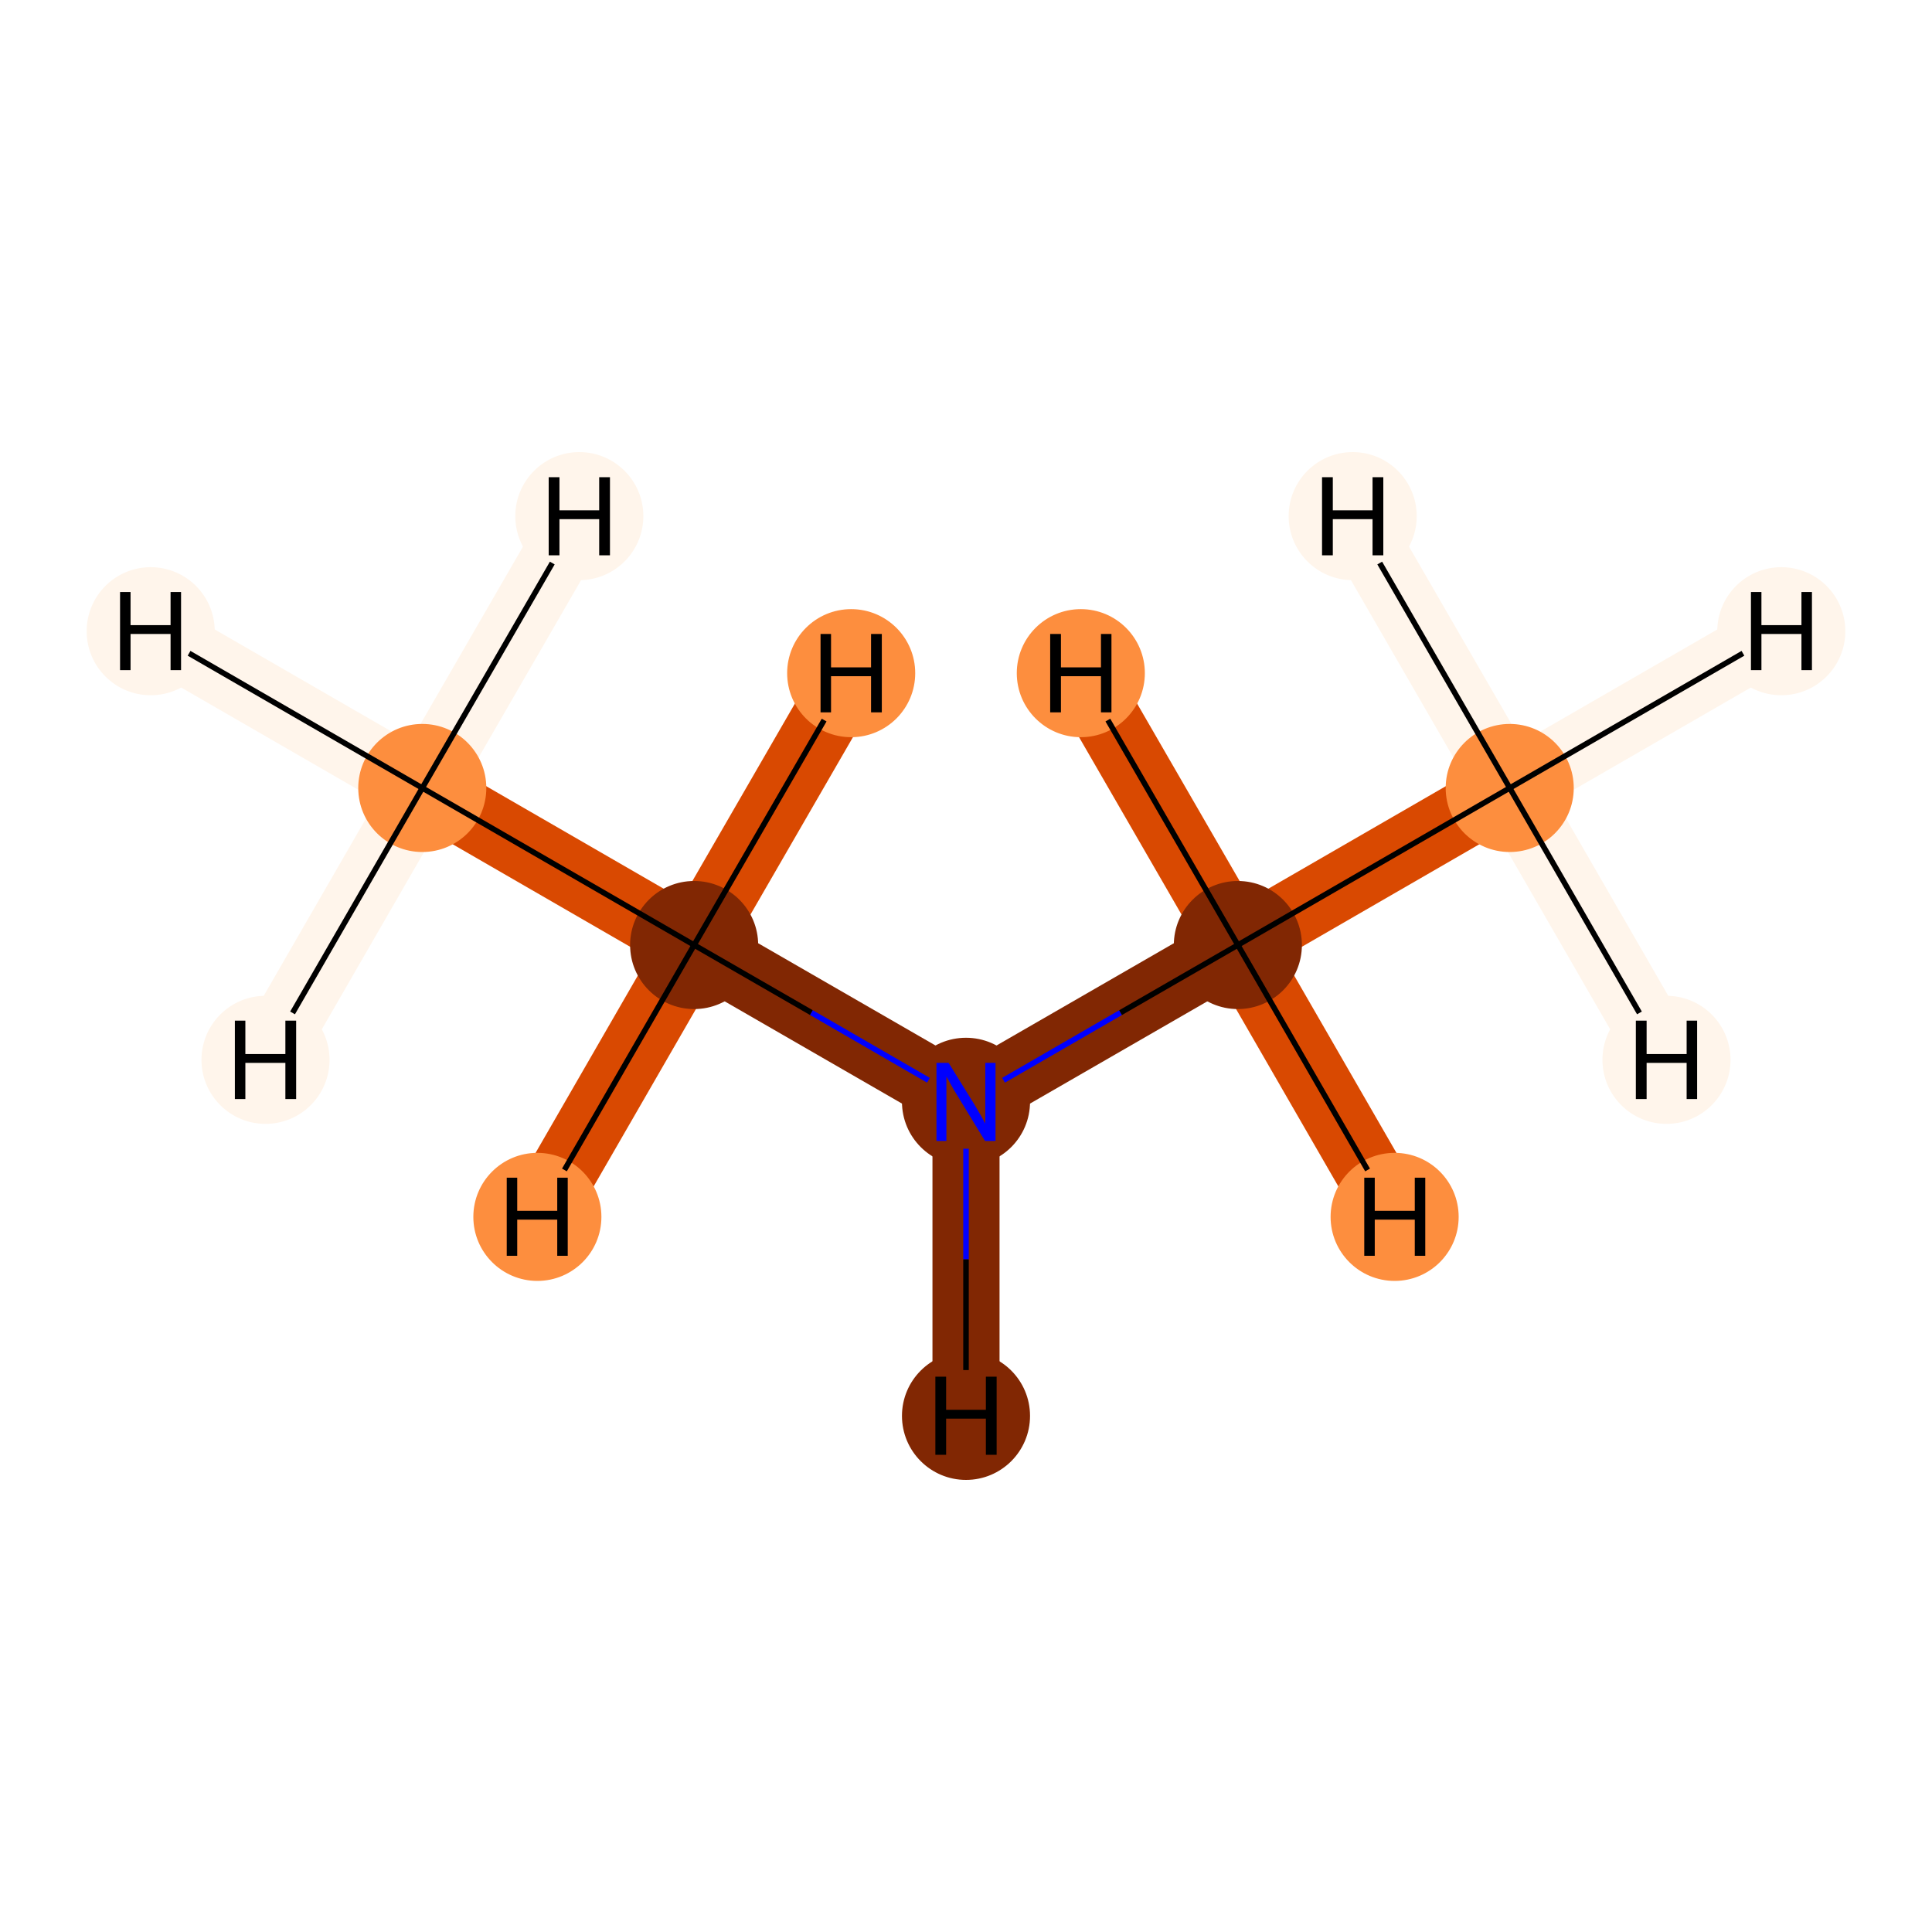 <?xml version='1.0' encoding='iso-8859-1'?>
<svg version='1.1' baseProfile='full'
              xmlns='http://www.w3.org/2000/svg'
                      xmlns:rdkit='http://www.rdkit.org/xml'
                      xmlns:xlink='http://www.w3.org/1999/xlink'
                  xml:space='preserve'
width='700px' height='700px' viewBox='0 0 700 700'>
<!-- END OF HEADER -->
<rect style='opacity:1.0;fill:#FFFFFF;stroke:none' width='700.0' height='700.0' x='0.0' y='0.0'> </rect>
<path d='M 153.0,285.5 L 251.5,342.4' style='fill:none;fill-rule:evenodd;stroke:#D94901;stroke-width:24.3px;stroke-linecap:butt;stroke-linejoin:miter;stroke-opacity:1' />
<path d='M 153.0,285.5 L 54.6,228.7' style='fill:none;fill-rule:evenodd;stroke:#FFF5EB;stroke-width:24.3px;stroke-linecap:butt;stroke-linejoin:miter;stroke-opacity:1' />
<path d='M 153.0,285.5 L 209.9,187.0' style='fill:none;fill-rule:evenodd;stroke:#FFF5EB;stroke-width:24.3px;stroke-linecap:butt;stroke-linejoin:miter;stroke-opacity:1' />
<path d='M 153.0,285.5 L 96.2,384.0' style='fill:none;fill-rule:evenodd;stroke:#FFF5EB;stroke-width:24.3px;stroke-linecap:butt;stroke-linejoin:miter;stroke-opacity:1' />
<path d='M 251.5,342.4 L 350.0,399.2' style='fill:none;fill-rule:evenodd;stroke:#812703;stroke-width:24.3px;stroke-linecap:butt;stroke-linejoin:miter;stroke-opacity:1' />
<path d='M 251.5,342.4 L 194.7,440.9' style='fill:none;fill-rule:evenodd;stroke:#D94901;stroke-width:24.3px;stroke-linecap:butt;stroke-linejoin:miter;stroke-opacity:1' />
<path d='M 251.5,342.4 L 308.4,243.9' style='fill:none;fill-rule:evenodd;stroke:#D94901;stroke-width:24.3px;stroke-linecap:butt;stroke-linejoin:miter;stroke-opacity:1' />
<path d='M 350.0,399.2 L 448.5,342.4' style='fill:none;fill-rule:evenodd;stroke:#812703;stroke-width:24.3px;stroke-linecap:butt;stroke-linejoin:miter;stroke-opacity:1' />
<path d='M 350.0,399.2 L 350.0,513.0' style='fill:none;fill-rule:evenodd;stroke:#812703;stroke-width:24.3px;stroke-linecap:butt;stroke-linejoin:miter;stroke-opacity:1' />
<path d='M 448.5,342.4 L 547.0,285.5' style='fill:none;fill-rule:evenodd;stroke:#D94901;stroke-width:24.3px;stroke-linecap:butt;stroke-linejoin:miter;stroke-opacity:1' />
<path d='M 448.5,342.4 L 391.6,243.9' style='fill:none;fill-rule:evenodd;stroke:#D94901;stroke-width:24.3px;stroke-linecap:butt;stroke-linejoin:miter;stroke-opacity:1' />
<path d='M 448.5,342.4 L 505.3,440.9' style='fill:none;fill-rule:evenodd;stroke:#D94901;stroke-width:24.3px;stroke-linecap:butt;stroke-linejoin:miter;stroke-opacity:1' />
<path d='M 547.0,285.5 L 645.4,228.7' style='fill:none;fill-rule:evenodd;stroke:#FFF5EB;stroke-width:24.3px;stroke-linecap:butt;stroke-linejoin:miter;stroke-opacity:1' />
<path d='M 547.0,285.5 L 490.1,187.0' style='fill:none;fill-rule:evenodd;stroke:#FFF5EB;stroke-width:24.3px;stroke-linecap:butt;stroke-linejoin:miter;stroke-opacity:1' />
<path d='M 547.0,285.5 L 603.8,384.0' style='fill:none;fill-rule:evenodd;stroke:#FFF5EB;stroke-width:24.3px;stroke-linecap:butt;stroke-linejoin:miter;stroke-opacity:1' />
<ellipse cx='153.0' cy='285.5' rx='22.7' ry='22.7'  style='fill:#FD8E3E;fill-rule:evenodd;stroke:#FD8E3E;stroke-width:1.0px;stroke-linecap:butt;stroke-linejoin:miter;stroke-opacity:1' />
<ellipse cx='251.5' cy='342.4' rx='22.7' ry='22.7'  style='fill:#812703;fill-rule:evenodd;stroke:#812703;stroke-width:1.0px;stroke-linecap:butt;stroke-linejoin:miter;stroke-opacity:1' />
<ellipse cx='350.0' cy='399.2' rx='22.7' ry='22.7'  style='fill:#812703;fill-rule:evenodd;stroke:#812703;stroke-width:1.0px;stroke-linecap:butt;stroke-linejoin:miter;stroke-opacity:1' />
<ellipse cx='448.5' cy='342.4' rx='22.7' ry='22.7'  style='fill:#812703;fill-rule:evenodd;stroke:#812703;stroke-width:1.0px;stroke-linecap:butt;stroke-linejoin:miter;stroke-opacity:1' />
<ellipse cx='547.0' cy='285.5' rx='22.7' ry='22.7'  style='fill:#FD8E3E;fill-rule:evenodd;stroke:#FD8E3E;stroke-width:1.0px;stroke-linecap:butt;stroke-linejoin:miter;stroke-opacity:1' />
<ellipse cx='54.6' cy='228.7' rx='22.7' ry='22.7'  style='fill:#FFF5EB;fill-rule:evenodd;stroke:#FFF5EB;stroke-width:1.0px;stroke-linecap:butt;stroke-linejoin:miter;stroke-opacity:1' />
<ellipse cx='209.9' cy='187.0' rx='22.7' ry='22.7'  style='fill:#FFF5EB;fill-rule:evenodd;stroke:#FFF5EB;stroke-width:1.0px;stroke-linecap:butt;stroke-linejoin:miter;stroke-opacity:1' />
<ellipse cx='96.2' cy='384.0' rx='22.7' ry='22.7'  style='fill:#FFF5EB;fill-rule:evenodd;stroke:#FFF5EB;stroke-width:1.0px;stroke-linecap:butt;stroke-linejoin:miter;stroke-opacity:1' />
<ellipse cx='194.7' cy='440.9' rx='22.7' ry='22.7'  style='fill:#FD8E3E;fill-rule:evenodd;stroke:#FD8E3E;stroke-width:1.0px;stroke-linecap:butt;stroke-linejoin:miter;stroke-opacity:1' />
<ellipse cx='308.4' cy='243.9' rx='22.7' ry='22.7'  style='fill:#FD8E3E;fill-rule:evenodd;stroke:#FD8E3E;stroke-width:1.0px;stroke-linecap:butt;stroke-linejoin:miter;stroke-opacity:1' />
<ellipse cx='350.0' cy='513.0' rx='22.7' ry='22.7'  style='fill:#812703;fill-rule:evenodd;stroke:#812703;stroke-width:1.0px;stroke-linecap:butt;stroke-linejoin:miter;stroke-opacity:1' />
<ellipse cx='391.6' cy='243.9' rx='22.7' ry='22.7'  style='fill:#FD8E3E;fill-rule:evenodd;stroke:#FD8E3E;stroke-width:1.0px;stroke-linecap:butt;stroke-linejoin:miter;stroke-opacity:1' />
<ellipse cx='505.3' cy='440.9' rx='22.7' ry='22.7'  style='fill:#FD8E3E;fill-rule:evenodd;stroke:#FD8E3E;stroke-width:1.0px;stroke-linecap:butt;stroke-linejoin:miter;stroke-opacity:1' />
<ellipse cx='645.4' cy='228.7' rx='22.7' ry='22.7'  style='fill:#FFF5EB;fill-rule:evenodd;stroke:#FFF5EB;stroke-width:1.0px;stroke-linecap:butt;stroke-linejoin:miter;stroke-opacity:1' />
<ellipse cx='490.1' cy='187.0' rx='22.7' ry='22.7'  style='fill:#FFF5EB;fill-rule:evenodd;stroke:#FFF5EB;stroke-width:1.0px;stroke-linecap:butt;stroke-linejoin:miter;stroke-opacity:1' />
<ellipse cx='603.8' cy='384.0' rx='22.7' ry='22.7'  style='fill:#FFF5EB;fill-rule:evenodd;stroke:#FFF5EB;stroke-width:1.0px;stroke-linecap:butt;stroke-linejoin:miter;stroke-opacity:1' />
<path class='bond-0 atom-0 atom-1' d='M 153.0,285.5 L 251.5,342.4' style='fill:none;fill-rule:evenodd;stroke:#000000;stroke-width:2.0px;stroke-linecap:butt;stroke-linejoin:miter;stroke-opacity:1' />
<path class='bond-4 atom-0 atom-5' d='M 153.0,285.5 L 68.5,236.7' style='fill:none;fill-rule:evenodd;stroke:#000000;stroke-width:2.0px;stroke-linecap:butt;stroke-linejoin:miter;stroke-opacity:1' />
<path class='bond-5 atom-0 atom-6' d='M 153.0,285.5 L 200.1,204.0' style='fill:none;fill-rule:evenodd;stroke:#000000;stroke-width:2.0px;stroke-linecap:butt;stroke-linejoin:miter;stroke-opacity:1' />
<path class='bond-6 atom-0 atom-7' d='M 153.0,285.5 L 106.0,367.0' style='fill:none;fill-rule:evenodd;stroke:#000000;stroke-width:2.0px;stroke-linecap:butt;stroke-linejoin:miter;stroke-opacity:1' />
<path class='bond-1 atom-1 atom-2' d='M 251.5,342.4 L 294.0,366.9' style='fill:none;fill-rule:evenodd;stroke:#000000;stroke-width:2.0px;stroke-linecap:butt;stroke-linejoin:miter;stroke-opacity:1' />
<path class='bond-1 atom-1 atom-2' d='M 294.0,366.9 L 336.4,391.4' style='fill:none;fill-rule:evenodd;stroke:#0000FF;stroke-width:2.0px;stroke-linecap:butt;stroke-linejoin:miter;stroke-opacity:1' />
<path class='bond-7 atom-1 atom-8' d='M 251.5,342.4 L 204.5,423.9' style='fill:none;fill-rule:evenodd;stroke:#000000;stroke-width:2.0px;stroke-linecap:butt;stroke-linejoin:miter;stroke-opacity:1' />
<path class='bond-8 atom-1 atom-9' d='M 251.5,342.4 L 298.6,260.9' style='fill:none;fill-rule:evenodd;stroke:#000000;stroke-width:2.0px;stroke-linecap:butt;stroke-linejoin:miter;stroke-opacity:1' />
<path class='bond-2 atom-2 atom-3' d='M 363.6,391.4 L 406.0,366.9' style='fill:none;fill-rule:evenodd;stroke:#0000FF;stroke-width:2.0px;stroke-linecap:butt;stroke-linejoin:miter;stroke-opacity:1' />
<path class='bond-2 atom-2 atom-3' d='M 406.0,366.9 L 448.5,342.4' style='fill:none;fill-rule:evenodd;stroke:#000000;stroke-width:2.0px;stroke-linecap:butt;stroke-linejoin:miter;stroke-opacity:1' />
<path class='bond-9 atom-2 atom-10' d='M 350.0,416.2 L 350.0,456.3' style='fill:none;fill-rule:evenodd;stroke:#0000FF;stroke-width:2.0px;stroke-linecap:butt;stroke-linejoin:miter;stroke-opacity:1' />
<path class='bond-9 atom-2 atom-10' d='M 350.0,456.3 L 350.0,496.4' style='fill:none;fill-rule:evenodd;stroke:#000000;stroke-width:2.0px;stroke-linecap:butt;stroke-linejoin:miter;stroke-opacity:1' />
<path class='bond-3 atom-3 atom-4' d='M 448.5,342.4 L 547.0,285.5' style='fill:none;fill-rule:evenodd;stroke:#000000;stroke-width:2.0px;stroke-linecap:butt;stroke-linejoin:miter;stroke-opacity:1' />
<path class='bond-10 atom-3 atom-11' d='M 448.5,342.4 L 401.4,260.9' style='fill:none;fill-rule:evenodd;stroke:#000000;stroke-width:2.0px;stroke-linecap:butt;stroke-linejoin:miter;stroke-opacity:1' />
<path class='bond-11 atom-3 atom-12' d='M 448.5,342.4 L 495.5,423.9' style='fill:none;fill-rule:evenodd;stroke:#000000;stroke-width:2.0px;stroke-linecap:butt;stroke-linejoin:miter;stroke-opacity:1' />
<path class='bond-12 atom-4 atom-13' d='M 547.0,285.5 L 631.5,236.7' style='fill:none;fill-rule:evenodd;stroke:#000000;stroke-width:2.0px;stroke-linecap:butt;stroke-linejoin:miter;stroke-opacity:1' />
<path class='bond-13 atom-4 atom-14' d='M 547.0,285.5 L 499.9,204.0' style='fill:none;fill-rule:evenodd;stroke:#000000;stroke-width:2.0px;stroke-linecap:butt;stroke-linejoin:miter;stroke-opacity:1' />
<path class='bond-14 atom-4 atom-15' d='M 547.0,285.5 L 594.0,367.0' style='fill:none;fill-rule:evenodd;stroke:#000000;stroke-width:2.0px;stroke-linecap:butt;stroke-linejoin:miter;stroke-opacity:1' />
<path  class='atom-2' d='M 343.7 385.1
L 353.0 400.1
Q 353.9 401.6, 355.4 404.2
Q 356.9 406.9, 357.0 407.1
L 357.0 385.1
L 360.7 385.1
L 360.7 413.4
L 356.9 413.4
L 346.9 397.0
Q 345.7 395.1, 344.5 392.9
Q 343.3 390.7, 342.9 390.0
L 342.9 413.4
L 339.3 413.4
L 339.3 385.1
L 343.7 385.1
' fill='#0000FF'/>
<path  class='atom-5' d='M 43.5 214.5
L 47.3 214.5
L 47.3 226.5
L 61.8 226.5
L 61.8 214.5
L 65.6 214.5
L 65.6 242.8
L 61.8 242.8
L 61.8 229.7
L 47.3 229.7
L 47.3 242.8
L 43.5 242.8
L 43.5 214.5
' fill='#000000'/>
<path  class='atom-6' d='M 198.8 172.9
L 202.7 172.9
L 202.7 184.9
L 217.1 184.9
L 217.1 172.9
L 221.0 172.9
L 221.0 201.2
L 217.1 201.2
L 217.1 188.1
L 202.7 188.1
L 202.7 201.2
L 198.8 201.2
L 198.8 172.9
' fill='#000000'/>
<path  class='atom-7' d='M 85.1 369.8
L 88.9 369.8
L 88.9 381.9
L 103.4 381.9
L 103.4 369.8
L 107.3 369.8
L 107.3 398.2
L 103.4 398.2
L 103.4 385.1
L 88.9 385.1
L 88.9 398.2
L 85.1 398.2
L 85.1 369.8
' fill='#000000'/>
<path  class='atom-8' d='M 183.6 426.7
L 187.4 426.7
L 187.4 438.7
L 201.9 438.7
L 201.9 426.7
L 205.7 426.7
L 205.7 455.0
L 201.9 455.0
L 201.9 441.9
L 187.4 441.9
L 187.4 455.0
L 183.6 455.0
L 183.6 426.7
' fill='#000000'/>
<path  class='atom-9' d='M 297.3 229.7
L 301.1 229.7
L 301.1 241.8
L 315.6 241.8
L 315.6 229.7
L 319.5 229.7
L 319.5 258.1
L 315.6 258.1
L 315.6 245.0
L 301.1 245.0
L 301.1 258.1
L 297.3 258.1
L 297.3 229.7
' fill='#000000'/>
<path  class='atom-10' d='M 338.9 498.8
L 342.8 498.8
L 342.8 510.8
L 357.2 510.8
L 357.2 498.8
L 361.1 498.8
L 361.1 527.1
L 357.2 527.1
L 357.2 514.0
L 342.8 514.0
L 342.8 527.1
L 338.9 527.1
L 338.9 498.8
' fill='#000000'/>
<path  class='atom-11' d='M 380.5 229.7
L 384.4 229.7
L 384.4 241.8
L 398.9 241.8
L 398.9 229.7
L 402.7 229.7
L 402.7 258.1
L 398.9 258.1
L 398.9 245.0
L 384.4 245.0
L 384.4 258.1
L 380.5 258.1
L 380.5 229.7
' fill='#000000'/>
<path  class='atom-12' d='M 494.3 426.7
L 498.1 426.7
L 498.1 438.7
L 512.6 438.7
L 512.6 426.7
L 516.4 426.7
L 516.4 455.0
L 512.6 455.0
L 512.6 441.9
L 498.1 441.9
L 498.1 455.0
L 494.3 455.0
L 494.3 426.7
' fill='#000000'/>
<path  class='atom-13' d='M 634.4 214.5
L 638.2 214.5
L 638.2 226.5
L 652.7 226.5
L 652.7 214.5
L 656.5 214.5
L 656.5 242.8
L 652.7 242.8
L 652.7 229.7
L 638.2 229.7
L 638.2 242.8
L 634.4 242.8
L 634.4 214.5
' fill='#000000'/>
<path  class='atom-14' d='M 479.0 172.9
L 482.9 172.9
L 482.9 184.9
L 497.3 184.9
L 497.3 172.9
L 501.2 172.9
L 501.2 201.2
L 497.3 201.2
L 497.3 188.1
L 482.9 188.1
L 482.9 201.2
L 479.0 201.2
L 479.0 172.9
' fill='#000000'/>
<path  class='atom-15' d='M 592.7 369.8
L 596.6 369.8
L 596.6 381.9
L 611.1 381.9
L 611.1 369.8
L 614.9 369.8
L 614.9 398.2
L 611.1 398.2
L 611.1 385.1
L 596.6 385.1
L 596.6 398.2
L 592.7 398.2
L 592.7 369.8
' fill='#000000'/>
</svg>
